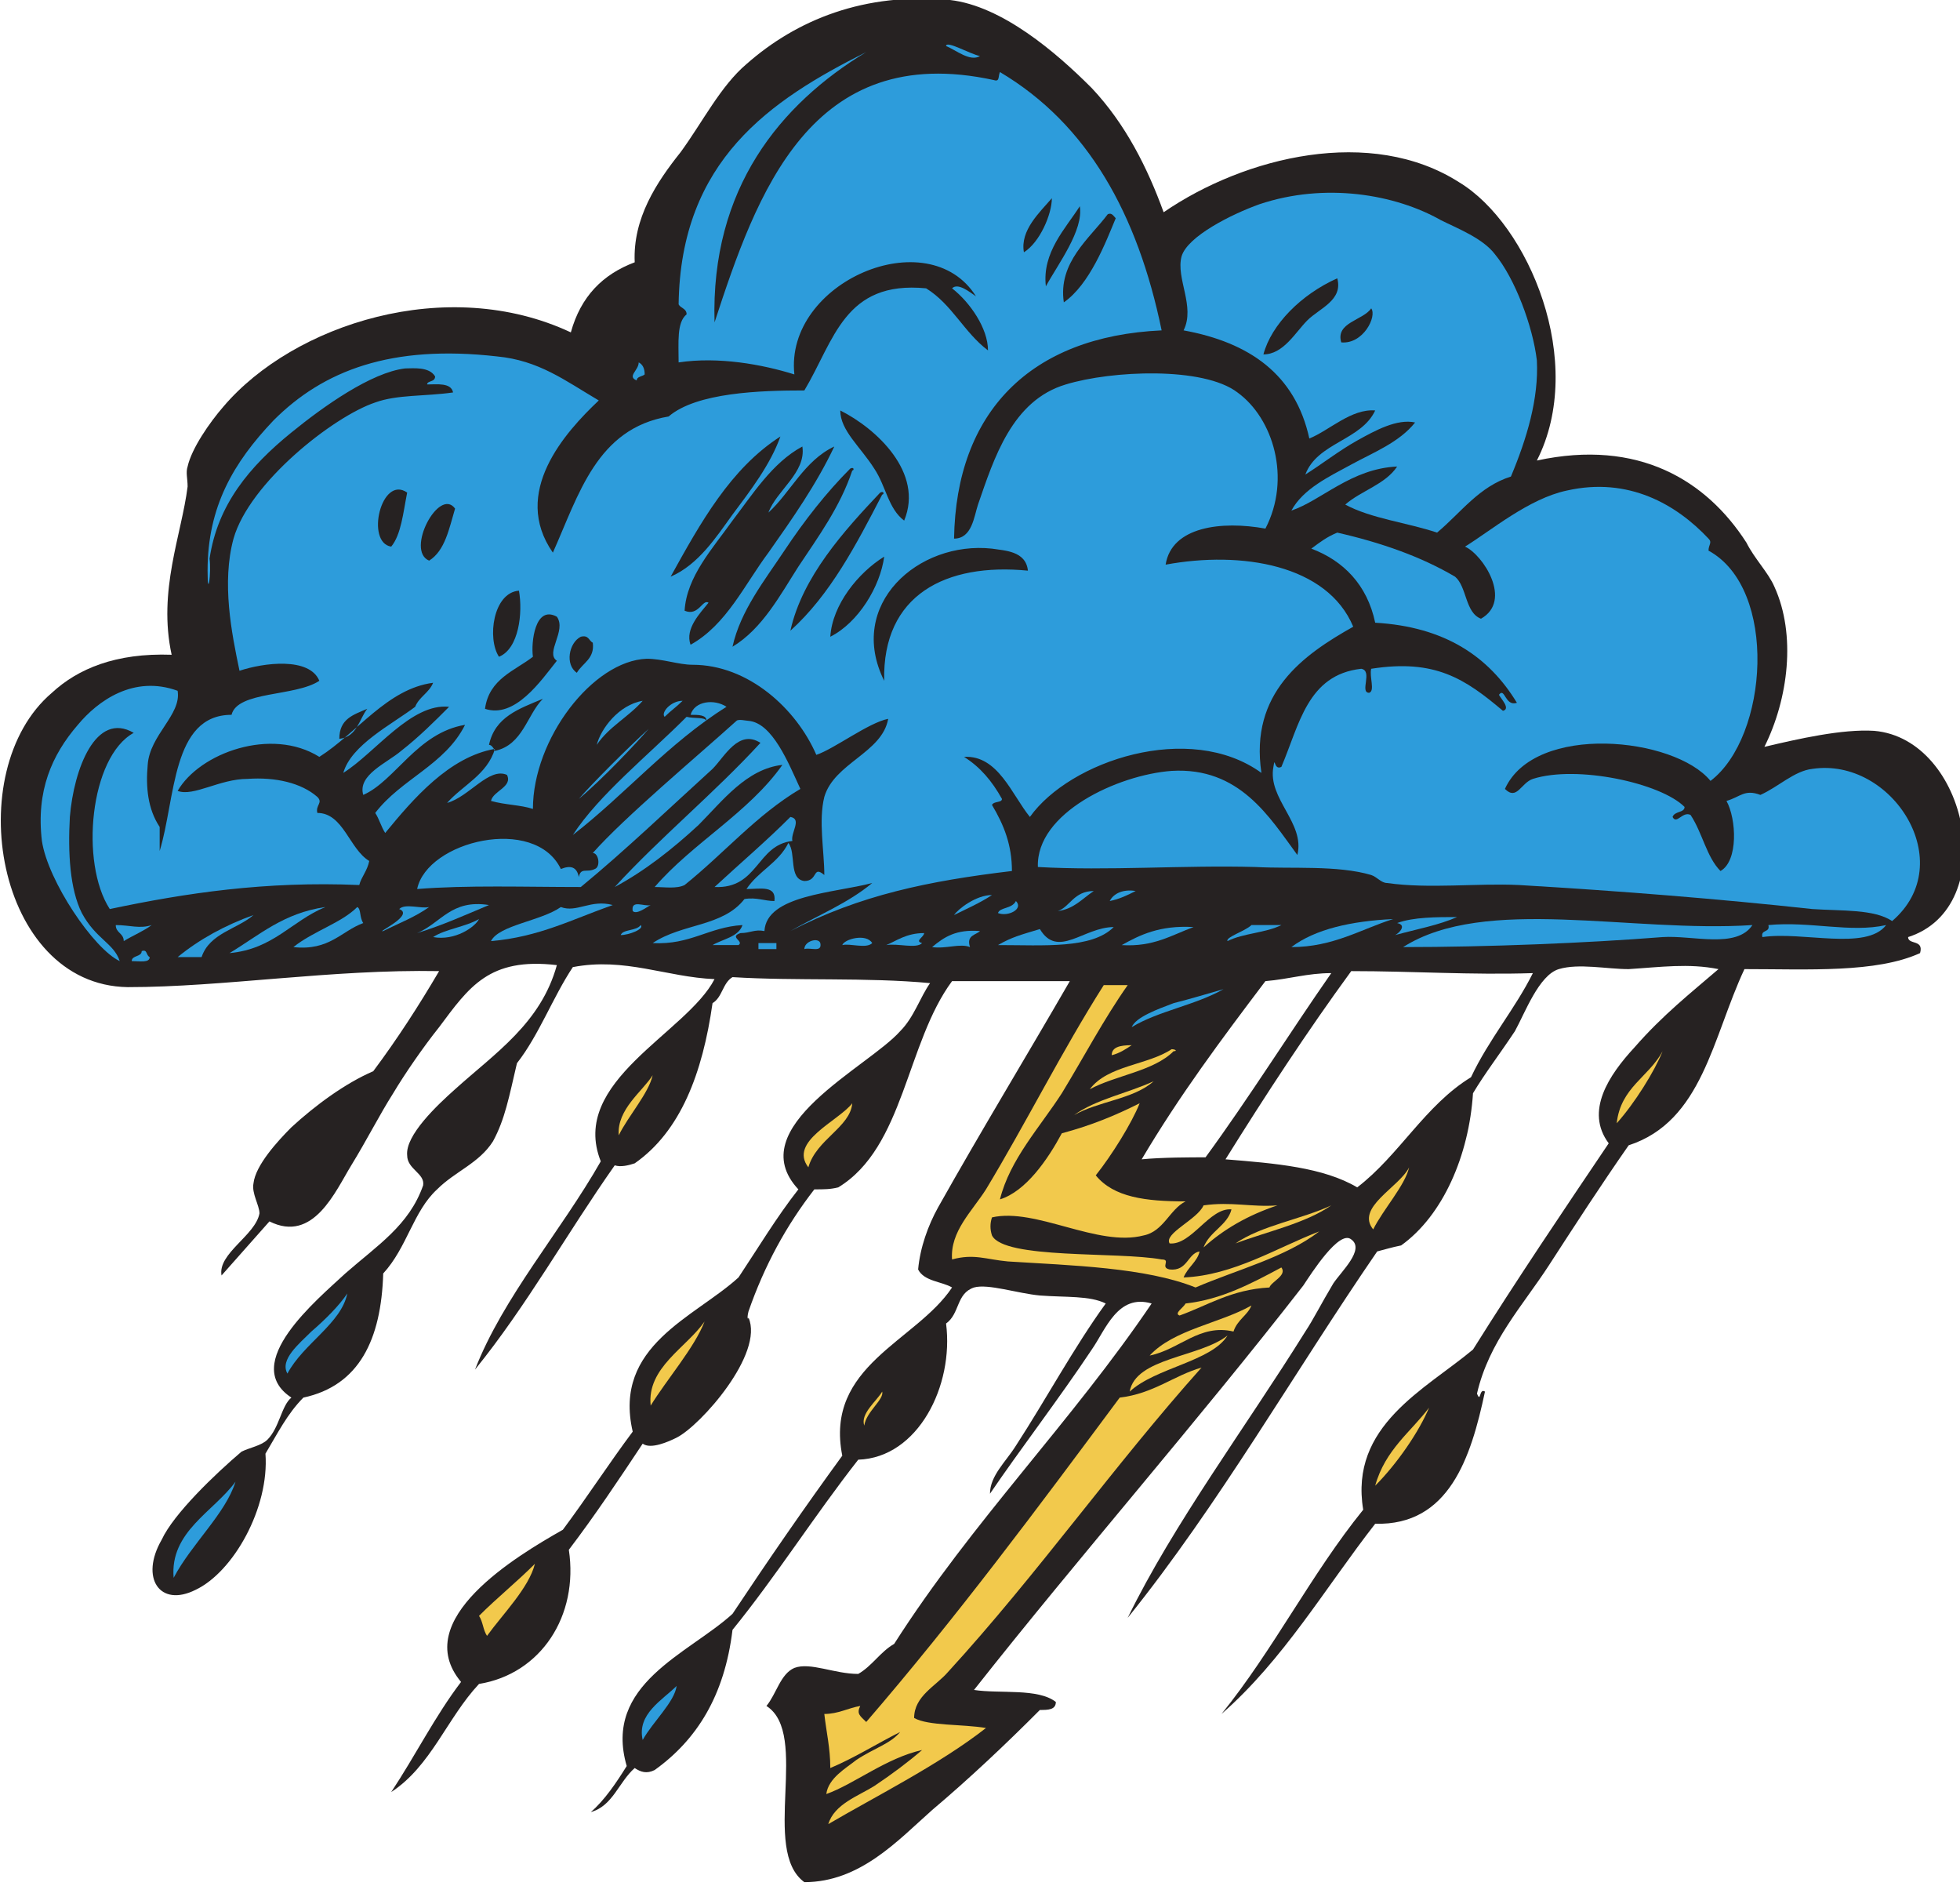<svg width="211" height="203" viewBox="0 0 211 203" fill="none" xmlns="http://www.w3.org/2000/svg">
<path fill-rule="evenodd" clip-rule="evenodd" d="M13.751 106.241C24.065 106.241 35.668 104.302 47.271 104.517C45.122 108.181 42.758 111.844 40.18 115.292C37.172 116.585 33.949 118.955 31.37 121.326C29.866 122.834 27.503 125.42 27.288 127.36C27.073 128.437 27.933 129.73 27.933 130.592C27.503 132.963 23.42 134.902 23.85 137.273C25.569 135.333 27.288 133.394 29.007 131.454C33.734 133.825 36.098 128.222 37.816 125.42C39.535 122.619 40.825 120.033 42.329 117.662C43.618 115.507 45.552 112.706 47.271 110.551C50.494 106.241 52.642 103.009 59.948 103.871C58.229 110.12 53.287 113.352 48.99 117.231C47.056 118.955 43.618 122.188 43.833 124.343C43.833 125.851 45.767 126.282 45.552 127.575C44.048 131.885 40.61 134.04 37.172 137.057C34.164 139.859 25.784 146.755 31.37 150.418C30.296 151.28 30.081 153.651 28.792 154.944C28.148 155.59 26.858 155.806 25.999 156.237C23.206 158.607 18.693 162.917 17.404 165.719C15.04 169.813 17.189 173.046 21.057 171.106C25.139 169.167 29.007 162.271 28.577 156.452C29.866 154.297 30.941 152.142 32.66 150.418C38.676 149.125 41.039 144.169 41.254 137.057C43.833 134.256 44.477 130.377 47.056 128.006C48.99 126.067 51.568 125.205 53.072 122.834C54.361 120.464 54.791 118.093 55.651 114.43C58.014 111.413 59.518 107.319 61.667 104.086C67.253 103.009 71.766 105.164 76.922 105.379C73.914 111.198 61.237 116.369 64.675 124.989C60.378 132.532 54.146 139.643 51.138 147.401C56.725 140.505 61.022 132.747 66.179 125.42C66.824 125.636 67.683 125.42 68.328 125.205C73.27 121.757 75.633 115.507 76.707 107.965C77.782 107.319 77.782 105.81 78.856 105.164C85.732 105.595 93.252 105.164 100.128 105.81C99.054 107.319 98.409 109.474 96.905 110.982C93.467 114.861 79.716 121.326 85.947 128.006C83.583 131.023 81.65 134.256 79.501 137.488C74.774 141.798 65.964 144.815 68.113 154.082C65.534 157.53 63.171 161.193 60.593 164.641C55.651 167.443 44.048 174.339 49.634 181.019C46.841 184.683 44.692 188.993 42.114 192.872C46.411 190.07 48.13 184.898 51.568 181.235C58.229 180.157 62.311 173.908 61.237 166.796C64.03 163.133 66.609 159.254 69.187 155.375C70.047 156.021 71.981 155.159 72.84 154.728C75.418 153.435 82.294 145.677 80.575 141.798C80.575 142.014 80.36 142.014 80.575 141.152C82.294 136.195 84.658 131.885 87.666 128.006C88.74 128.006 89.385 128.006 90.244 127.791C97.335 123.481 97.55 112.275 102.492 105.595C106.789 105.595 110.871 105.595 115.169 105.595C110.442 113.783 105.715 121.541 100.988 129.946C99.913 131.885 99.054 134.256 98.839 136.626C99.484 137.919 101.417 137.919 102.492 138.566C98.624 144.384 88.74 146.97 90.674 156.668C86.591 162.271 82.724 167.874 78.856 173.692C74.129 178.002 64.89 181.235 67.468 190.07C66.394 191.794 65.105 193.734 63.601 195.027C65.964 194.38 66.609 191.794 68.328 190.286C68.972 190.717 69.617 190.932 70.476 190.501C74.989 187.269 77.997 182.528 78.856 175.416C83.583 169.598 87.666 163.133 92.393 157.099C98.839 156.883 102.707 149.125 101.847 142.445C103.351 141.367 102.921 139.212 104.855 138.566C106.359 138.135 109.582 139.212 111.946 139.428C114.739 139.643 117.318 139.428 119.036 140.29C115.599 145.031 112.59 150.634 109.367 155.59C108.293 157.314 106.574 158.823 106.574 160.762C109.797 156.021 114.095 150.418 117.532 145.246C119.036 143.091 120.326 139.212 123.978 140.29C115.384 153.004 104.64 163.779 96.26 176.925C94.756 177.787 93.897 179.295 92.393 180.157C89.814 180.157 87.236 178.864 85.517 179.511C84.013 180.157 83.583 182.312 82.509 183.605C87.236 186.622 81.864 199.121 86.591 202.569C92.608 202.569 96.69 198.044 100.343 194.811C104.425 191.363 108.293 187.7 111.946 184.036C112.805 184.036 113.665 184.036 113.665 183.174C111.731 181.666 107.648 182.312 104.855 181.881C116.243 167.443 128.92 153.004 140.308 138.35C141.168 137.057 144.176 132.316 145.465 133.394C146.969 134.471 144.391 136.842 143.531 138.135C142.242 140.29 141.383 142.014 140.523 143.307C134.077 153.651 126.342 163.995 121.4 174.123C131.284 161.84 139.234 147.832 148.258 134.687C149.118 134.471 149.763 134.256 150.837 134.04C155.349 130.808 158.142 124.343 158.572 117.662C159.861 115.507 161.365 113.568 163.084 110.982C164.159 109.043 165.663 104.948 167.811 104.302C169.96 103.655 172.968 104.302 175.332 104.302C178.77 104.086 181.778 103.655 185.001 104.302C181.993 106.888 178.985 109.258 175.976 112.706C173.183 115.723 170.605 119.602 173.183 123.05C168.241 130.377 163.299 137.704 158.572 145.246C153.415 149.556 145.25 153.435 146.754 162.486C141.168 169.382 137.085 177.571 131.499 184.467C138.16 178.649 142.672 170.891 148.044 163.995C155.994 164.21 158.357 156.883 159.861 149.772C159.217 149.341 159.432 151.065 159.002 149.987C160.291 144.384 163.944 140.505 166.737 136.195C169.53 131.885 172.324 127.575 175.332 123.265C183.282 120.679 184.356 111.629 187.794 104.302C194.67 104.302 201.975 104.733 206.702 102.578C207.132 101.069 205.413 101.716 205.413 100.854C215.512 97.621 211.859 79.519 201.76 78.657C198.323 78.442 193.596 79.519 189.943 80.381C192.521 75.209 193.381 68.313 191.017 63.141C190.373 61.633 188.868 60.124 188.009 58.4C183.712 51.72 176.406 47.194 165.448 49.565C170.82 39.005 164.588 24.136 157.068 19.61C147.614 13.576 134.077 16.809 125.268 22.843C123.549 18.102 121.185 13.361 117.532 9.482C113.665 5.603 107.863 0.647 102.277 3.9503e-05C93.037 -0.862 85.732 2.155 80.36 6.896C77.567 9.266 75.633 13.146 73.27 16.378C70.691 19.61 68.113 23.489 68.328 28.23C64.89 29.523 62.526 31.894 61.452 35.773C48.13 29.523 31.585 34.911 24.065 43.746C22.561 45.47 20.627 48.272 20.197 50.211C19.983 50.858 20.197 51.504 20.197 52.366C19.553 57.538 16.974 63.572 18.478 70.468C12.462 70.253 8.38 71.977 5.586 74.563C-4.298 82.967 -0.43 106.026 13.751 106.241ZM129.78 124.558C128.276 124.558 125.053 124.558 122.904 124.774C126.987 117.878 131.499 111.844 136.226 105.595C138.804 105.379 140.738 104.733 143.316 104.733C138.804 111.197 134.507 118.093 129.78 124.558ZM158.357 115.938C153.415 118.955 150.622 124.343 146.11 127.791C142.457 125.636 137.3 125.205 131.929 124.774C136.226 117.878 140.738 110.982 145.465 104.517C152.126 104.517 158.357 104.948 165.018 104.733C163.084 108.612 160.291 111.844 158.357 115.938Z" fill="#262222"/>
<path fill-rule="evenodd" clip-rule="evenodd" d="M154.705 57.323C151.482 56.245 147.614 55.814 144.821 54.306C146.54 52.797 149.118 52.151 150.408 50.211C145.466 50.427 142.243 53.875 139.02 54.952C140.309 52.582 143.102 51.289 145.466 49.996C147.829 48.703 150.622 47.625 152.341 45.47C150.408 45.039 148.044 46.332 146.11 47.41C144.176 48.487 142.243 49.996 140.524 51.073C141.813 47.625 146.54 47.41 148.044 44.177C145.466 43.962 143.102 46.332 140.953 47.194C139.449 40.298 134.507 36.85 127.417 35.557C128.706 32.971 126.557 29.954 127.202 27.584C127.846 25.429 132.573 23.058 135.582 21.981C142.672 19.61 150.193 20.904 155.135 23.705C156.854 24.567 159.647 25.645 160.936 27.368C163.085 29.954 165.018 35.126 165.448 38.79C165.663 42.884 164.374 47.194 162.655 51.289C159.217 52.366 157.283 55.168 154.705 57.323ZM136.011 38.143C138.16 38.143 139.449 35.773 140.738 34.48C142.028 33.187 144.606 32.325 143.961 29.954C140.094 31.678 136.871 34.911 136.011 38.143ZM144.391 36.85C146.755 37.066 148.259 34.049 147.614 33.187C146.755 34.48 143.747 34.695 144.391 36.85Z" fill="#2D9CDB"/>
<path fill-rule="evenodd" clip-rule="evenodd" d="M68.758 39.005C69.187 39.221 69.402 39.652 69.402 40.298C69.187 40.514 68.543 40.514 68.543 40.945C67.468 40.514 68.758 39.867 68.758 39.005Z" fill="#2D9CDB"/>
<path fill-rule="evenodd" clip-rule="evenodd" d="M86.162 84.907C81.435 87.708 77.997 91.803 73.7 95.251C72.84 95.682 71.551 95.466 70.477 95.466C74.559 90.725 80.575 87.493 84.228 82.321C80.36 82.752 77.782 86.2 75.204 88.786C72.41 91.372 69.402 93.742 66.179 95.466C71.121 90.079 76.922 85.338 81.865 79.95C79.501 78.442 77.997 81.459 76.708 82.752C72.195 86.846 67.254 91.587 62.526 95.466C56.51 95.466 50.279 95.251 44.907 95.682C45.982 90.51 57.584 87.708 60.378 93.527C61.452 93.096 62.097 93.311 62.312 94.389C62.526 93.311 63.171 93.958 64.03 93.527C64.675 93.311 64.46 91.803 63.816 91.803C67.254 87.924 74.989 81.459 79.286 77.58C79.501 77.364 80.36 77.58 80.575 77.58C83.154 77.795 84.873 82.105 86.162 84.907Z" fill="#2D9CDB"/>
<path fill-rule="evenodd" clip-rule="evenodd" d="M85.088 87.924C86.377 88.139 85.088 89.648 85.303 90.51C81.435 90.941 81.65 95.681 76.923 95.466C79.716 92.88 82.509 90.51 85.088 87.924Z" fill="#2D9CDB"/>
<path fill-rule="evenodd" clip-rule="evenodd" d="M117.748 95.897C116.458 96.759 115.599 97.837 113.88 98.052C115.169 97.621 115.599 95.897 117.748 95.897Z" fill="#2D9CDB"/>
<path fill-rule="evenodd" clip-rule="evenodd" d="M122.259 95.897C121.4 96.328 120.54 96.759 119.466 96.975C119.896 96.113 120.97 95.682 122.259 95.897Z" fill="#2D9CDB"/>
<path fill-rule="evenodd" clip-rule="evenodd" d="M109.367 96.975C110.227 97.837 108.508 98.699 107.434 98.268C107.648 97.621 108.938 97.837 109.367 96.975Z" fill="#2D9CDB"/>
<path fill-rule="evenodd" clip-rule="evenodd" d="M52.642 97.406C50.064 98.483 47.7 99.561 44.907 100.423C47.486 99.345 48.56 96.759 52.642 97.406Z" fill="#2D9CDB"/>
<path fill-rule="evenodd" clip-rule="evenodd" d="M65.964 97.406C61.667 98.914 58.014 100.854 52.857 101.285C53.717 99.561 58.229 99.129 60.378 97.621C62.097 98.268 63.601 96.759 65.964 97.406Z" fill="#2D9CDB"/>
<path fill-rule="evenodd" clip-rule="evenodd" d="M70.046 97.406C69.617 97.621 68.542 98.483 68.113 98.052C67.898 96.759 69.402 97.621 70.046 97.406Z" fill="#2D9CDB"/>
<path fill-rule="evenodd" clip-rule="evenodd" d="M35.024 97.621C31.371 99.13 29.437 102.147 24.71 102.578C27.933 100.638 30.511 98.268 35.024 97.621Z" fill="#2D9CDB"/>
<path fill-rule="evenodd" clip-rule="evenodd" d="M38.461 97.621C38.891 97.837 38.676 98.699 39.105 99.345C36.742 100.207 35.453 102.362 31.585 101.931C33.734 100.207 36.742 99.345 38.461 97.621Z" fill="#2D9CDB"/>
<path fill-rule="evenodd" clip-rule="evenodd" d="M156.853 98.699C154.919 99.561 152.556 99.992 150.192 100.638C150.622 100.423 151.482 99.561 150.407 99.345C152.126 98.699 154.705 98.699 156.853 98.699Z" fill="#2D9CDB"/>
<path fill-rule="evenodd" clip-rule="evenodd" d="M149.978 98.914C146.54 99.992 143.532 101.931 139.02 101.931C141.598 99.992 145.466 99.13 149.978 98.914Z" fill="#2D9CDB"/>
<path fill-rule="evenodd" clip-rule="evenodd" d="M188.654 99.561C186.935 102.147 182.208 100.638 178.985 100.854C170.82 101.5 160.076 101.931 151.052 101.931C159.861 96.328 175.547 100.423 188.654 99.561Z" fill="#2D9CDB"/>
<path fill-rule="evenodd" clip-rule="evenodd" d="M12.462 99.561C13.966 99.561 15.04 99.992 16.329 99.561C15.47 100.207 14.396 100.638 13.321 101.285C13.321 100.423 12.462 100.423 12.462 99.561Z" fill="#2D9CDB"/>
<path fill-rule="evenodd" clip-rule="evenodd" d="M203.05 99.561C200.901 102.362 194.025 100.207 189.728 100.854C189.513 99.992 190.587 100.423 190.372 99.561C194.885 99.129 199.182 100.423 203.05 99.561Z" fill="#2D9CDB"/>
<path fill-rule="evenodd" clip-rule="evenodd" d="M119.896 99.776C117.532 102.146 112.376 101.715 107.434 101.715C108.938 100.854 109.797 100.638 111.946 99.992C113.88 103.224 116.673 99.776 119.896 99.776Z" fill="#2D9CDB"/>
<path fill-rule="evenodd" clip-rule="evenodd" d="M128.491 99.776C126.128 100.638 124.194 101.931 120.756 101.716C122.69 100.638 124.838 99.561 128.491 99.776Z" fill="#2D9CDB"/>
<path fill-rule="evenodd" clip-rule="evenodd" d="M105.5 100.207C105.07 100.638 103.996 100.638 104.425 101.931C103.351 101.5 101.847 102.147 100.343 101.931C101.632 100.854 102.921 99.992 105.5 100.207Z" fill="#2D9CDB"/>
<path fill-rule="evenodd" clip-rule="evenodd" d="M99.484 100.423C99.484 100.854 98.409 101.285 99.269 101.5C98.624 102.147 96.691 101.5 95.401 101.716C96.476 101.285 97.55 100.423 99.484 100.423Z" fill="#2D9CDB"/>
<path fill-rule="evenodd" clip-rule="evenodd" d="M93.897 101.5C93.252 102.146 91.533 101.5 90.674 101.716C90.889 101.069 93.252 100.423 93.897 101.5Z" fill="#2D9CDB"/>
<path fill-rule="evenodd" clip-rule="evenodd" d="M88.311 101.5C88.526 102.577 87.236 101.931 86.592 102.146C86.592 101.285 88.096 100.854 88.311 101.5Z" fill="#2D9CDB"/>
<path fill-rule="evenodd" clip-rule="evenodd" d="M81.649 101.5C82.294 101.5 82.939 101.5 83.583 101.5C83.583 101.715 83.583 101.931 83.583 102.146C82.939 102.146 82.294 102.146 81.649 102.146C81.649 101.931 81.649 101.715 81.649 101.5Z" fill="#2D9CDB"/>
<path fill-rule="evenodd" clip-rule="evenodd" d="M15.255 102.362C15.9 102.147 15.685 102.793 16.114 103.009C16.114 103.655 15.04 103.44 14.181 103.44C14.181 102.793 15.255 103.009 15.255 102.362Z" fill="#2D9CDB"/>
<path fill-rule="evenodd" clip-rule="evenodd" d="M121.829 112.49C121.185 112.921 120.54 113.352 119.681 113.568C119.681 112.706 120.54 112.49 121.829 112.49Z" fill="#F2C94C"/>
<path fill-rule="evenodd" clip-rule="evenodd" d="M126.127 112.922C126.557 112.922 126.772 113.137 126.342 113.137C124.193 115.292 120.111 115.723 117.317 117.231C119.251 114.645 123.549 114.645 126.127 112.922Z" fill="#F2C94C"/>
<path fill-rule="evenodd" clip-rule="evenodd" d="M124.193 116.37C122.045 118.309 118.177 118.524 115.599 120.033C117.962 118.309 121.4 117.663 124.193 116.37Z" fill="#F2C94C"/>
<path fill-rule="evenodd" clip-rule="evenodd" d="M137.515 129.73C134.292 130.808 131.713 132.316 129.565 134.256C130.209 132.532 132.143 131.885 132.573 130.161C130.209 129.946 128.275 134.04 125.912 133.825C125.267 132.747 128.92 131.239 129.565 129.73C132.573 129.299 134.721 129.946 137.515 129.73Z" fill="#F2C94C"/>
<path fill-rule="evenodd" clip-rule="evenodd" d="M143.317 129.73C140.523 131.67 136.441 132.532 133.003 133.825C135.796 131.885 140.094 131.239 143.317 129.73Z" fill="#F2C94C"/>
<path fill-rule="evenodd" clip-rule="evenodd" d="M134.722 140.505C134.292 141.583 133.218 142.014 132.788 143.307C129.135 142.445 126.987 145.246 123.764 145.893C126.342 143.091 131.284 142.445 134.722 140.505Z" fill="#F2C94C"/>
<path fill-rule="evenodd" clip-rule="evenodd" d="M57.585 168.305C56.94 170.891 54.147 173.692 52.428 176.063C51.998 175.416 51.998 174.554 51.568 173.908C53.502 171.968 55.651 170.244 57.585 168.305Z" fill="#F2C94C"/>
<path fill-rule="evenodd" clip-rule="evenodd" d="M101.847 4.957C101.847 4.31 104.425 5.819 105.499 6.034C104.425 6.681 102.921 5.388 101.847 4.957Z" fill="#2D9CDB"/>
<path fill-rule="evenodd" clip-rule="evenodd" d="M93.897 95.035C89.815 96.113 82.509 96.328 82.294 100.207C81.22 99.992 80.79 100.423 79.716 100.423C78.427 100.854 80.146 101.285 79.501 101.716C78.642 101.716 77.567 101.716 76.708 101.716C77.782 101.069 79.501 100.854 79.931 99.561C76.278 99.776 74.344 101.716 70.262 101.5C73.485 99.345 77.782 99.776 80.146 96.759C81.435 96.544 82.294 96.975 83.369 96.975C83.584 95.251 81.865 95.682 80.361 95.682C81.65 93.742 83.798 92.88 84.873 90.725C85.732 91.803 84.873 94.604 86.592 94.82C88.096 94.82 87.451 93.096 88.74 94.173C88.74 91.587 88.096 88.355 88.74 85.769C89.815 82.105 94.972 81.028 95.616 77.364C93.468 77.795 89.815 80.597 87.881 81.243C85.732 76.287 80.575 71.546 74.559 71.546C73.055 71.546 71.336 70.899 69.617 70.899C63.816 71.115 57.37 79.519 57.37 87.062C56.081 86.631 54.362 86.631 52.858 86.2C53.072 85.122 55.221 84.691 54.576 83.398C52.643 82.536 50.494 85.769 48.13 86.415C49.849 84.476 52.428 83.398 53.287 80.597C48.345 81.459 44.478 85.984 41.469 89.648C41.04 89.001 40.825 88.139 40.395 87.493C43.188 83.829 47.916 82.321 50.064 78.011C44.907 78.873 42.544 84.045 39.106 85.553C38.461 83.398 41.684 82.105 43.188 80.812C45.122 79.304 46.841 77.58 48.345 76.071C44.263 75.64 40.395 81.028 36.957 83.183C37.817 80.166 42.114 78.011 44.693 76.071C45.122 74.994 46.197 74.563 46.626 73.485C41.684 74.132 38.461 78.873 34.379 81.459C29.222 78.226 21.487 81.028 19.123 85.122C20.842 85.769 23.636 83.829 26.644 83.829C29.652 83.614 32.445 84.26 34.164 85.769C34.809 86.415 33.949 86.631 34.164 87.493C36.957 87.493 37.602 91.372 39.751 92.665C39.536 93.742 38.891 94.389 38.676 95.251C28.577 94.82 19.983 96.113 11.818 97.837C8.595 92.88 9.669 81.459 14.396 78.873C10.314 76.502 7.95 82.752 7.52 87.924C7.306 91.803 7.52 95.682 8.81 98.268C10.314 101.069 12.248 101.5 12.892 103.44C10.099 102.147 5.157 94.82 4.512 90.51C3.868 85.122 5.587 81.243 8.38 78.011C10.529 75.425 14.396 72.623 19.123 74.347C19.553 76.933 16.115 79.088 15.9 82.321C15.685 84.691 15.9 87.062 17.189 89.001C17.189 89.863 17.189 90.725 17.189 91.587C18.908 85.984 18.479 76.933 24.925 76.933C25.569 74.347 31.8 74.994 34.379 73.27C33.304 70.684 28.363 71.33 25.784 72.192C24.925 68.098 23.85 62.71 25.14 57.969C26.858 51.935 35.883 44.824 40.395 43.315C42.759 42.453 45.767 42.669 48.775 42.238C48.56 41.16 47.056 41.376 45.982 41.376C45.982 40.945 46.841 41.16 46.841 40.514C46.197 39.436 44.478 39.652 43.618 39.652C39.965 40.083 34.809 43.746 31.371 46.548C26.858 50.211 23.421 54.306 22.561 60.124C22.776 61.633 22.346 64.65 22.346 61.417C22.346 54.521 25.14 49.78 29.437 45.255C34.809 39.867 42.114 37.066 53.502 38.359C58.014 38.79 60.808 40.945 64.46 43.1C60.808 46.548 55.006 53.013 59.518 59.478C62.312 53.228 64.246 46.117 71.981 44.824C74.989 42.238 81.865 42.022 86.592 42.022C89.815 36.635 90.889 30.17 99.699 31.032C102.492 32.756 103.781 35.773 106.36 37.712C106.36 35.342 104.426 32.54 102.492 31.032C103.137 30.385 104.426 31.463 105.07 31.894C99.913 23.705 84.443 30.385 85.517 40.298C82.079 39.221 77.352 38.359 73.055 39.005C73.055 36.85 72.84 34.695 73.915 33.833C73.915 33.187 73.27 33.187 73.055 32.756C73.27 17.24 82.939 10.775 93.253 5.603C84.013 11.206 76.493 20.257 76.923 34.695C81.435 20.904 87.236 4.31 107.004 8.62C107.649 8.836 107.434 8.189 107.649 7.758C117.103 13.361 122.475 23.058 125.053 35.557C110.872 36.204 102.922 44.393 102.707 57.969C104.641 57.969 104.855 55.599 105.285 54.306C107.004 49.349 108.938 43.1 114.739 41.376C119.681 39.867 129.565 39.436 133.218 42.238C137.086 45.039 139.019 51.504 136.226 56.892C131.499 56.03 126.127 56.676 125.483 60.771C133.648 59.262 142.887 60.771 145.68 67.451C140.309 70.468 134.507 74.563 135.796 83.183C128.061 77.58 115.169 81.89 110.872 87.924C108.938 85.553 107.434 81.243 103.781 81.459C105.5 82.536 106.789 84.045 107.864 85.984C107.864 86.415 107.004 86.2 106.789 86.631C108.078 88.786 108.938 90.941 108.938 93.742C99.913 94.82 92.608 96.328 85.088 100.207C88.096 98.483 91.319 97.19 93.897 95.035ZM110.227 27.153C111.946 26.075 113.235 23.058 113.235 21.334C111.946 22.843 109.797 24.782 110.227 27.153ZM112.591 30.816C113.88 28.446 116.673 24.782 116.243 22.196C114.739 24.567 112.161 27.153 112.591 30.816ZM119.252 23.058C117.318 25.644 113.88 28.23 114.524 32.54C117.318 30.601 119.037 26.075 120.111 23.489C119.896 23.274 119.681 22.843 119.252 23.058ZM94.112 50.427C95.401 52.366 95.616 54.737 97.335 56.03C99.484 50.858 94.327 46.117 90.459 44.177C90.459 46.332 92.608 48.056 94.112 50.427ZM72.196 62.064C75.204 60.771 77.138 57.754 78.856 55.383C80.79 52.797 82.939 49.996 84.013 46.979C78.642 50.427 75.419 56.245 72.196 62.064ZM86.377 48.056C83.154 49.78 81.005 53.228 78.856 56.03C76.708 59.047 73.915 62.064 73.7 65.727C75.204 66.374 75.633 64.434 76.278 64.865C75.419 65.943 73.7 67.667 74.344 69.391C78.212 67.236 80.146 62.926 82.724 59.478C85.302 55.814 87.881 52.151 89.815 48.056C86.592 49.565 85.088 53.013 82.724 55.168C83.584 52.797 86.807 50.858 86.377 48.056ZM84.443 59.262C82.294 62.495 79.716 65.727 78.856 69.606C82.079 67.667 84.013 64.003 85.947 60.986C88.096 57.754 90.459 54.521 91.749 50.642C91.963 50.642 91.963 50.211 91.534 50.427C88.955 53.013 86.592 56.03 84.443 59.262ZM42.114 58.831C43.188 57.538 43.403 55.168 43.833 53.013C41.04 51.073 39.321 58.4 42.114 58.831ZM85.088 67.882C89.385 64.003 92.178 58.616 94.972 53.228C95.186 53.228 95.186 52.797 94.757 53.013C90.889 57.107 86.377 62.064 85.088 67.882ZM46.197 60.34C47.916 59.262 48.345 56.892 48.99 54.737C47.271 52.366 43.618 59.262 46.197 60.34ZM106.789 59.047C98.839 58.185 91.104 65.081 95.186 73.27C94.972 64.003 101.847 60.555 110.657 61.417C110.442 59.262 108.078 59.262 106.789 59.047ZM89.385 68.529C92.393 67.02 94.757 63.141 95.186 59.909C92.393 61.633 89.6 65.081 89.385 68.529ZM53.717 70.684C55.866 69.822 56.295 65.943 55.866 63.572C53.072 63.788 52.428 68.744 53.717 70.684ZM57.37 70.684C55.436 72.192 52.643 73.054 52.213 76.287C55.436 77.364 58.229 73.27 59.948 71.115C58.659 70.253 61.022 67.882 59.948 66.374C57.585 65.081 57.155 69.175 57.37 70.684ZM62.097 72.408C62.741 71.33 64.031 70.899 63.816 69.175C63.386 68.96 63.386 68.313 62.526 68.529C61.237 69.175 60.808 71.546 62.097 72.408ZM52.643 80.166C52.858 80.166 53.072 80.381 53.287 80.812C56.295 80.166 56.725 76.933 58.444 75.209C55.866 76.287 53.287 77.149 52.643 80.166ZM36.528 79.519C38.461 79.304 38.676 77.364 39.536 76.287C38.032 76.933 36.528 77.364 36.528 79.519Z" fill="#2D9CDB"/>
<path fill-rule="evenodd" clip-rule="evenodd" d="M161.366 74.778C162.01 73.916 162.01 76.071 163.3 75.64C160.291 70.684 155.564 67.451 148.044 67.02C147.185 62.926 144.606 60.34 141.168 59.047C142.028 58.4 142.887 57.754 143.962 57.323C148.689 58.4 152.986 59.909 156.639 62.064C157.928 63.141 157.713 65.943 159.432 66.589C162.87 64.65 159.647 59.693 157.713 58.831C160.506 57.107 164.589 53.659 168.671 52.797C175.332 51.289 180.489 54.306 183.927 57.969C184.357 58.4 183.927 58.616 183.927 59.262C191.447 63.357 190.373 79.304 184.142 84.045C180.274 79.304 165.233 77.795 162.01 84.907C163.3 86.2 163.729 84.26 165.019 83.829C169.746 82.321 178.77 84.26 181.349 86.846C181.349 87.493 180.274 87.277 180.059 87.924C180.489 88.786 181.134 87.277 181.993 87.708C183.282 89.648 183.712 92.234 185.216 93.742C187.15 92.665 186.935 88.139 185.861 86.2C187.365 85.769 187.795 84.907 189.513 85.553C191.447 84.691 193.166 82.967 195.1 82.752C203.695 81.459 211 92.88 203.695 99.129C201.761 97.837 198.323 98.052 195.1 97.837C185.216 96.759 174.473 95.897 163.514 95.251C159.002 95.035 153.845 95.681 149.333 95.035C148.689 95.035 148.259 94.388 147.614 94.173C143.962 93.096 139.02 93.526 135.152 93.311C127.417 93.096 119.252 93.742 111.731 93.311C111.517 87.493 120.326 83.398 126.128 82.967C133.433 82.536 136.656 87.924 139.664 92.018C140.524 88.57 136.441 85.984 137.086 82.536C137.301 81.243 137.086 82.967 137.945 82.536C139.879 78.011 140.739 72.623 146.54 71.977C147.829 72.192 146.325 74.563 147.399 74.563C148.044 74.347 147.399 72.839 147.614 71.977C154.49 70.899 157.713 73.054 161.796 76.502C162.655 76.287 161.581 75.209 161.366 74.778Z" fill="#2D9CDB"/>
<path fill-rule="evenodd" clip-rule="evenodd" d="M69.187 75.425C67.683 77.149 65.534 78.226 64.245 80.166C64.675 78.442 66.609 75.856 69.187 75.425Z" fill="#2D9CDB"/>
<path fill-rule="evenodd" clip-rule="evenodd" d="M73.484 75.425C72.84 76.071 72.195 76.502 71.55 77.149C71.121 76.718 72.195 75.425 73.484 75.425Z" fill="#2D9CDB"/>
<path fill-rule="evenodd" clip-rule="evenodd" d="M76.063 77.58C76.063 76.933 75.204 76.933 74.344 76.933C74.774 75.425 76.923 75.209 78.212 76.071C71.981 79.95 67.254 85.553 61.667 89.863C64.46 85.553 69.832 81.243 73.914 77.149C74.774 77.364 75.848 77.149 76.063 77.58Z" fill="#2D9CDB"/>
<path fill-rule="evenodd" clip-rule="evenodd" d="M69.832 78.442C68.543 79.95 64.89 83.829 62.312 85.984C63.601 84.476 67.468 80.597 69.832 78.442Z" fill="#2D9CDB"/>
<path fill-rule="evenodd" clip-rule="evenodd" d="M106.789 96.328C105.499 97.19 103.995 97.837 102.706 98.483C103.136 97.837 105.07 96.328 106.789 96.328Z" fill="#2D9CDB"/>
<path fill-rule="evenodd" clip-rule="evenodd" d="M42.974 97.837C43.618 97.19 45.337 97.837 46.197 97.621C44.693 98.699 42.974 99.345 41.255 100.207C40.395 100.423 44.693 98.483 42.974 97.837Z" fill="#2D9CDB"/>
<path fill-rule="evenodd" clip-rule="evenodd" d="M27.288 98.483C25.569 99.992 22.561 100.423 21.701 103.009C20.842 103.009 19.983 103.009 19.123 103.009C21.487 101.069 24.28 99.561 27.288 98.483Z" fill="#2D9CDB"/>
<path fill-rule="evenodd" clip-rule="evenodd" d="M51.568 98.914C51.138 99.776 48.989 101.285 46.626 100.854C47.915 99.992 50.064 99.776 51.568 98.914Z" fill="#2D9CDB"/>
<path fill-rule="evenodd" clip-rule="evenodd" d="M68.972 99.561C69.402 99.992 67.683 100.638 66.823 100.638C67.038 99.992 68.542 100.207 68.972 99.561Z" fill="#2D9CDB"/>
<path fill-rule="evenodd" clip-rule="evenodd" d="M137.944 99.561C136.225 100.423 133.862 100.423 132.143 101.285C131.928 100.854 134.077 100.207 134.721 99.561C135.581 99.561 136.655 99.561 137.944 99.561Z" fill="#2D9CDB"/>
<path fill-rule="evenodd" clip-rule="evenodd" d="M122.689 118.74C121.829 120.895 119.681 124.343 117.962 126.498C119.896 128.868 123.333 129.299 127.631 129.299C125.912 130.161 125.267 132.532 123.119 132.963C118.177 134.256 111.516 129.946 106.789 131.023C106.574 131.67 106.574 132.316 106.789 132.963C108.078 135.549 120.325 134.687 125.052 135.549C126.127 135.549 124.837 136.411 125.912 136.626C127.846 136.842 127.846 134.902 129.135 134.687C128.92 135.764 127.846 136.411 127.416 137.488C132.788 137.273 137.515 134.256 142.027 132.532C138.374 135.333 133.217 136.626 128.705 138.566C123.333 136.411 115.383 136.195 108.508 135.764C106.144 135.549 104.855 134.902 102.491 135.549C102.276 132.532 104.64 130.377 106.144 128.006C110.441 120.895 114.309 113.137 118.821 106.026C119.681 106.026 120.54 106.026 121.4 106.026C118.821 109.689 116.672 113.783 114.309 117.662C111.945 121.326 108.722 124.774 107.648 129.084C110.441 128.222 112.805 124.774 114.309 121.972C117.532 121.11 120.11 120.033 122.689 118.74Z" fill="#F2C94C"/>
<path fill-rule="evenodd" clip-rule="evenodd" d="M131.714 106.457C128.706 108.181 124.623 108.827 121.83 110.551C122.26 109.474 124.623 108.612 126.342 107.965C128.061 107.534 130.21 106.888 131.714 106.457Z" fill="#2D9CDB"/>
<path fill-rule="evenodd" clip-rule="evenodd" d="M178.985 113.137C178.125 115.292 175.977 118.74 174.043 120.895C174.473 117.016 177.481 115.938 178.985 113.137Z" fill="#F2C94C"/>
<path fill-rule="evenodd" clip-rule="evenodd" d="M70.261 115.723C69.831 117.663 67.683 120.033 66.608 122.188C66.394 119.387 69.187 117.447 70.261 115.723Z" fill="#F2C94C"/>
<path fill-rule="evenodd" clip-rule="evenodd" d="M91.748 118.74C91.533 121.326 87.881 122.619 87.021 125.636C84.872 122.834 90.244 120.679 91.748 118.74Z" fill="#F2C94C"/>
<path fill-rule="evenodd" clip-rule="evenodd" d="M151.696 125.636C151.267 127.575 148.903 130.161 147.829 132.316C145.895 129.946 150.622 127.791 151.696 125.636Z" fill="#F2C94C"/>
<path fill-rule="evenodd" clip-rule="evenodd" d="M137.945 136.411C138.589 137.273 136.871 137.919 136.656 138.566C132.573 138.781 129.995 140.505 126.987 141.583C126.342 141.367 127.416 140.721 127.631 140.29C131.499 139.859 134.722 138.135 137.945 136.411Z" fill="#F2C94C"/>
<path fill-rule="evenodd" clip-rule="evenodd" d="M37.387 139.212C36.742 142.445 32.66 144.6 30.941 147.832C30.081 146.324 32.23 144.6 33.519 143.307C35.023 142.014 36.527 140.505 37.387 139.212Z" fill="#2D9CDB"/>
<path fill-rule="evenodd" clip-rule="evenodd" d="M75.848 142.229C74.774 145.031 71.766 148.479 70.047 151.28C69.617 147.186 73.914 145.031 75.848 142.229Z" fill="#F2C94C"/>
<path fill-rule="evenodd" clip-rule="evenodd" d="M132.144 143.738C130.425 146.539 124.409 147.186 121.615 149.772C122.26 146.108 129.136 146.108 132.144 143.738Z" fill="#F2C94C"/>
<path fill-rule="evenodd" clip-rule="evenodd" d="M94.972 149.772C95.186 150.634 93.253 151.927 93.038 153.435C92.608 152.142 94.327 150.849 94.972 149.772Z" fill="#F2C94C"/>
<path fill-rule="evenodd" clip-rule="evenodd" d="M153.845 151.496C152.771 154.082 150.407 157.53 148.044 159.9C149.118 156.021 151.912 154.082 153.845 151.496Z" fill="#F2C94C"/>
<path fill-rule="evenodd" clip-rule="evenodd" d="M25.354 159.469C24.28 162.917 20.627 166.15 18.693 169.813C18.264 164.857 22.991 162.702 25.354 159.469Z" fill="#2D9CDB"/>
<path fill-rule="evenodd" clip-rule="evenodd" d="M72.84 181.45C72.625 183.174 70.261 185.329 69.187 187.269C68.542 184.467 71.335 182.959 72.84 181.45Z" fill="#2D9CDB"/>
<path fill-rule="evenodd" clip-rule="evenodd" d="M96.905 186.407C94.327 187.7 91.963 189.208 89.385 190.286C89.385 188.131 88.955 186.407 88.74 184.467C90.244 184.467 91.319 183.821 92.608 183.605C92.178 184.467 92.608 184.683 93.252 185.329C102.922 174.123 111.731 162.271 120.541 150.418C124.193 149.987 126.342 148.048 129.35 147.186C119.896 157.745 111.731 169.382 102.062 179.942C100.773 181.45 98.409 182.528 98.409 184.898C99.913 185.76 103.566 185.545 106.145 185.976C101.203 189.855 94.327 193.303 89.17 196.32C89.815 194.165 92.393 193.303 94.112 192.225C96.046 190.932 97.765 189.639 99.269 188.346C95.401 189.208 91.963 192.01 88.955 193.087C89.17 191.363 91.104 190.286 92.178 189.424C94.112 188.131 95.831 187.7 96.905 186.407Z" fill="#F2C94C"/>
</svg>
